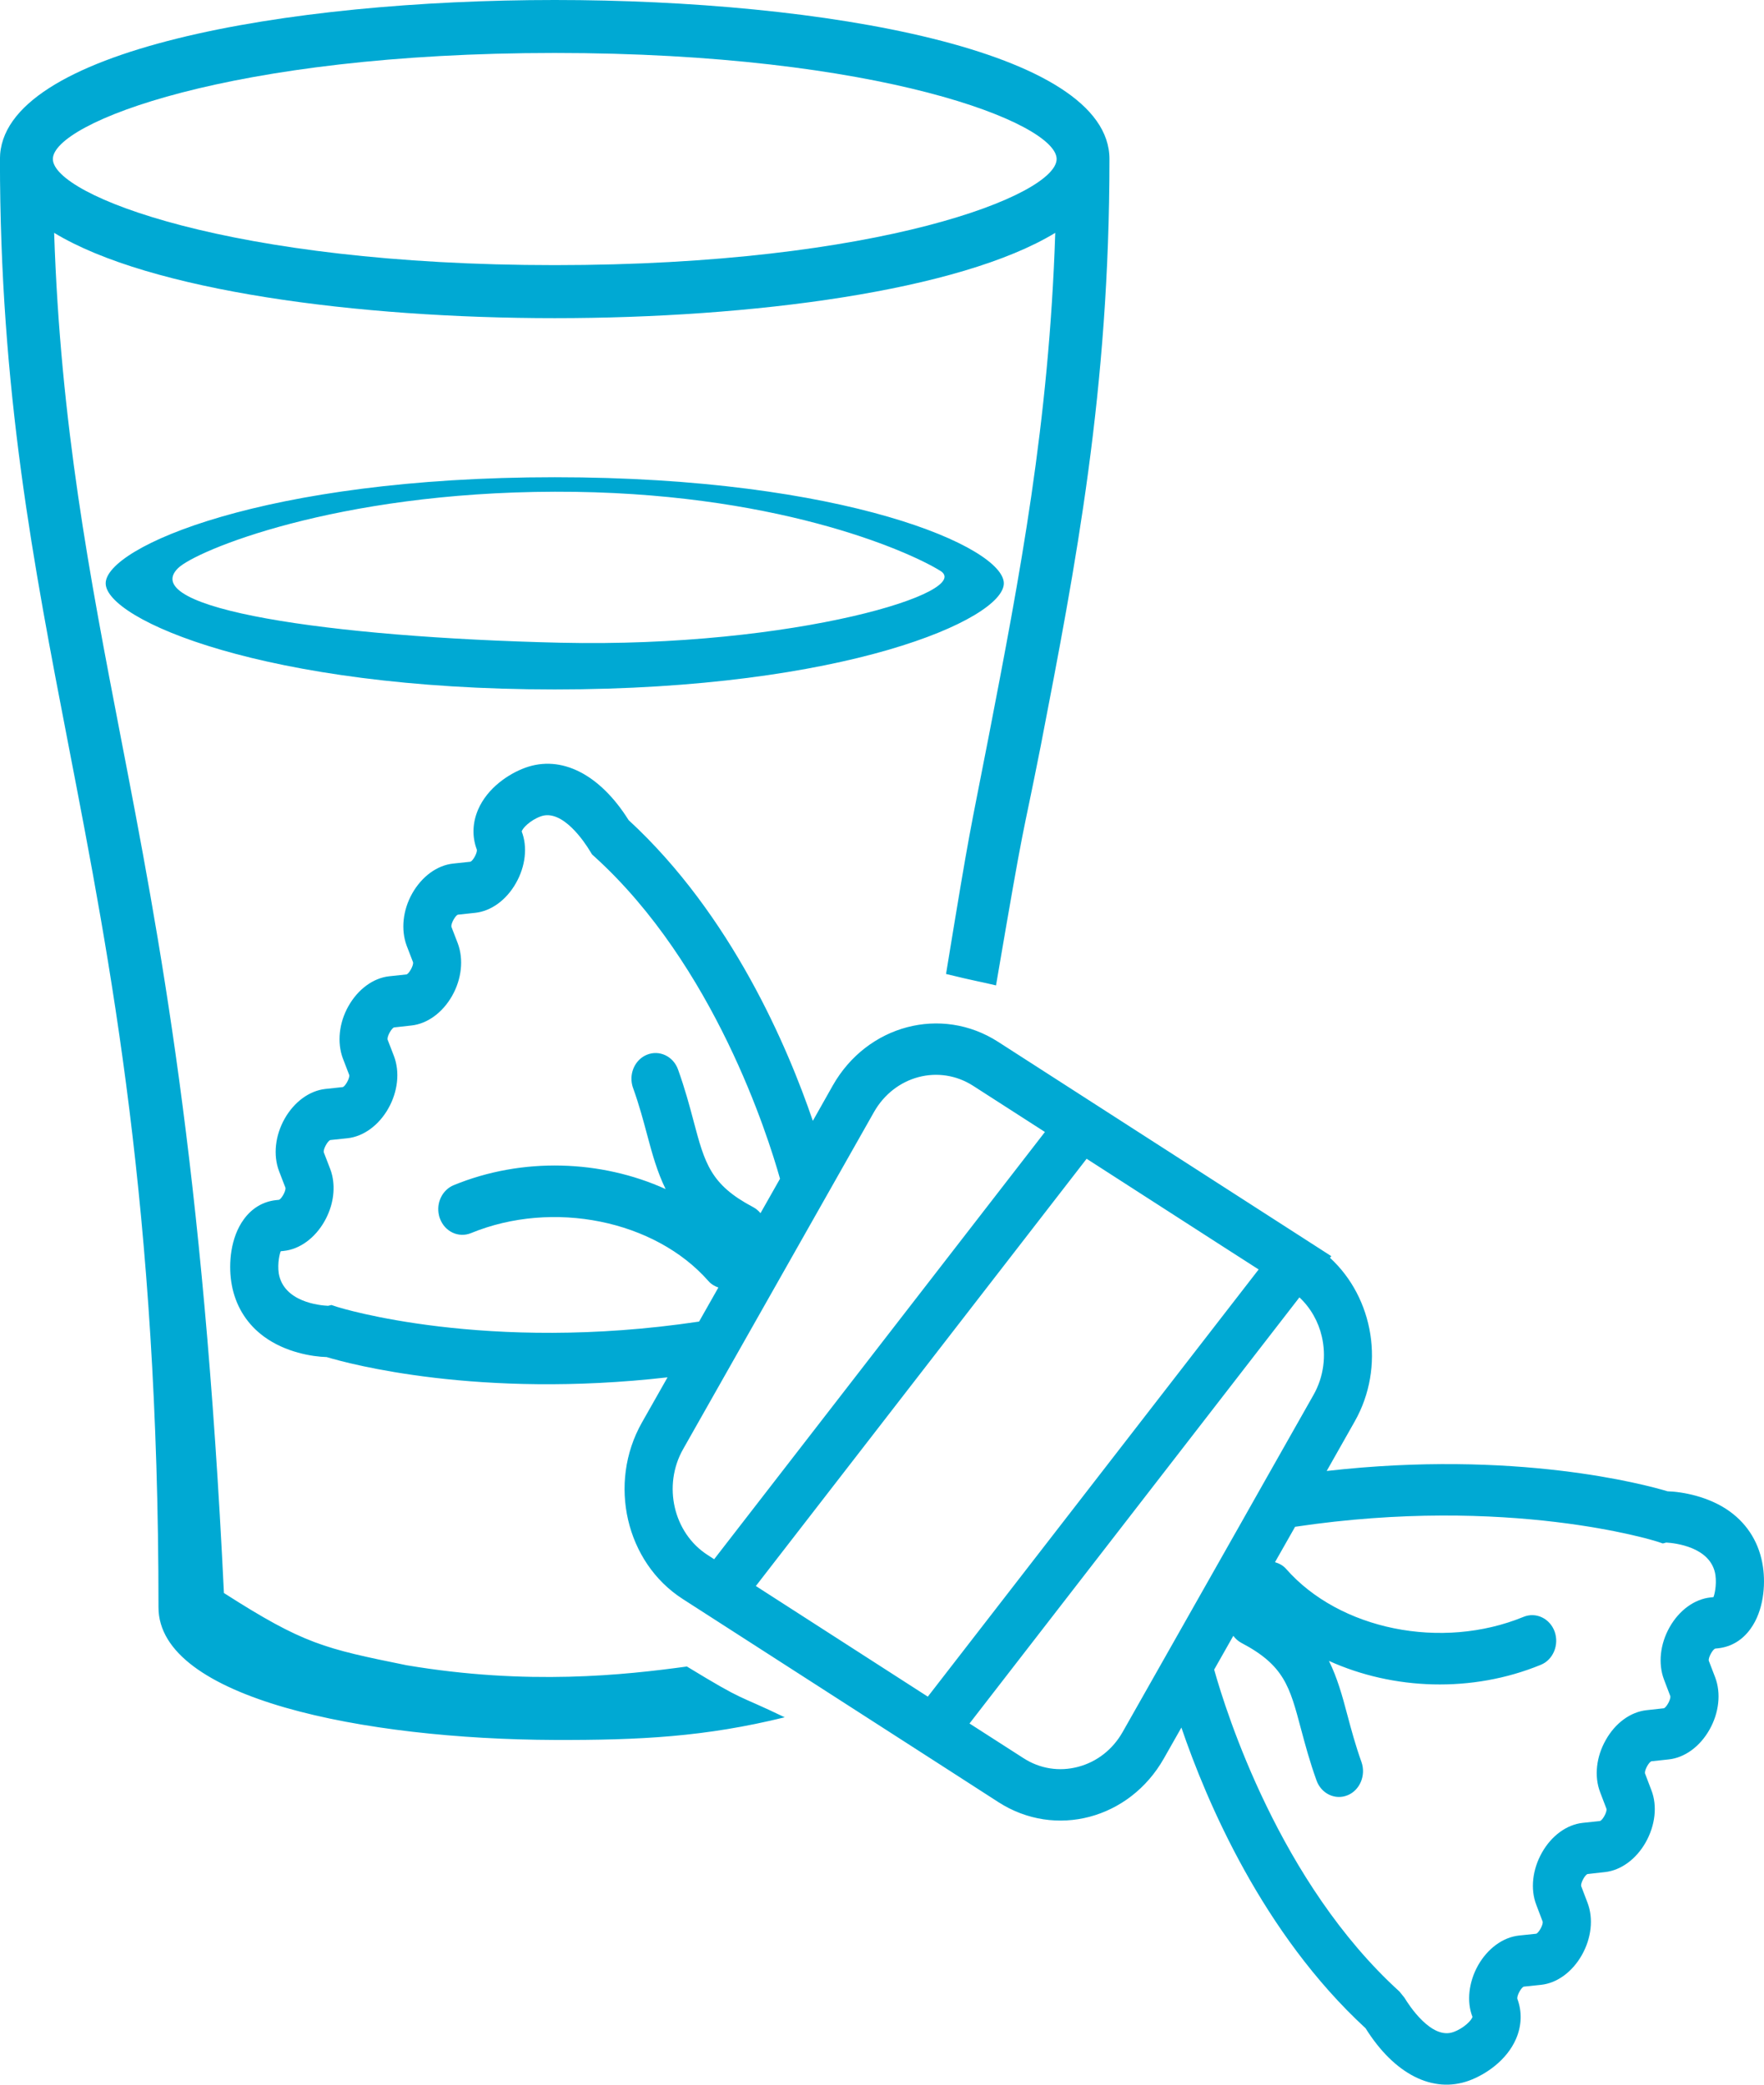 <svg 
 xmlns="http://www.w3.org/2000/svg"
 xmlns:xlink="http://www.w3.org/1999/xlink"
 width="33px" height="39px">
<path fill-rule="evenodd"  fill="rgb(0, 169, 211)"
 d="M32.747,30.473 C32.595,30.685 32.385,30.809 32.143,30.836 L32.086,30.842 C32.039,30.860 31.958,31.005 31.966,31.066 L32.087,31.381 C32.199,31.677 32.159,32.043 31.980,32.359 C31.801,32.676 31.516,32.883 31.218,32.915 L30.892,32.950 C30.845,32.969 30.764,33.112 30.773,33.175 L30.893,33.490 C31.008,33.786 30.965,34.151 30.786,34.468 C30.607,34.783 30.322,34.991 30.024,35.023 L29.698,35.059 C29.651,35.077 29.570,35.221 29.579,35.283 L29.699,35.598 C29.812,35.894 29.771,36.260 29.592,36.576 C29.413,36.892 29.128,37.100 28.830,37.132 L28.504,37.166 C28.457,37.186 28.376,37.330 28.385,37.392 C28.475,37.630 28.469,37.892 28.362,38.141 C28.188,38.546 27.792,38.811 27.480,38.925 C26.804,39.170 26.084,38.804 25.547,37.945 C23.620,36.170 22.571,33.698 22.101,32.319 L21.773,32.897 C21.130,34.032 19.742,34.399 18.679,33.715 L17.557,32.992 L12.780,29.919 L12.771,29.913 C12.239,29.571 11.888,29.030 11.750,28.433 C11.612,27.835 11.687,27.182 12.008,26.614 L12.488,25.767 C8.955,26.170 6.529,25.514 6.111,25.388 C5.844,25.381 5.341,25.301 4.937,25.004 C4.636,24.783 4.436,24.477 4.351,24.111 C4.341,24.066 4.332,24.019 4.325,23.970 C4.276,23.634 4.312,23.154 4.559,22.814 C4.711,22.603 4.921,22.478 5.163,22.452 L5.220,22.446 C5.268,22.427 5.349,22.283 5.340,22.221 L5.219,21.906 C5.108,21.609 5.147,21.244 5.326,20.927 C5.505,20.612 5.790,20.404 6.088,20.372 L6.414,20.337 C6.461,20.319 6.543,20.174 6.534,20.113 L6.413,19.798 C6.304,19.502 6.341,19.135 6.520,18.820 C6.699,18.504 6.984,18.296 7.282,18.264 L7.608,18.229 C7.655,18.210 7.736,18.066 7.728,18.004 L7.607,17.690 C7.498,17.393 7.534,17.028 7.713,16.712 C7.893,16.396 8.177,16.188 8.476,16.156 L8.801,16.121 C8.849,16.102 8.930,15.958 8.921,15.896 C8.830,15.657 8.837,15.395 8.944,15.146 C9.118,14.742 9.514,14.476 9.826,14.363 C10.501,14.118 11.221,14.484 11.760,15.343 C13.686,17.117 14.735,19.588 15.206,20.969 L15.579,20.308 C16.222,19.174 17.610,18.807 18.673,19.491 L24.582,23.292 L24.905,23.500 L24.881,23.531 C25.699,24.282 25.920,25.573 25.344,26.591 L24.819,27.519 C28.350,27.117 30.776,27.773 31.195,27.899 C31.469,27.907 31.969,27.994 32.358,28.275 C32.703,28.524 32.919,28.883 32.981,29.316 C33.030,29.652 32.994,30.133 32.747,30.473 ZM11.126,16.030 L11.076,15.985 L11.031,15.912 C10.950,15.778 10.527,15.123 10.115,15.273 C9.915,15.346 9.771,15.498 9.760,15.556 C9.871,15.840 9.832,16.206 9.652,16.521 C9.473,16.838 9.188,17.045 8.890,17.077 L8.564,17.112 C8.517,17.131 8.435,17.275 8.444,17.337 L8.565,17.651 C8.675,17.949 8.637,18.314 8.458,18.630 C8.279,18.946 7.994,19.153 7.696,19.185 L7.371,19.221 C7.323,19.239 7.242,19.384 7.250,19.446 L7.371,19.760 C7.482,20.056 7.443,20.422 7.264,20.738 C7.085,21.054 6.800,21.261 6.502,21.294 L6.177,21.328 C6.129,21.348 6.048,21.491 6.056,21.554 L6.177,21.868 C6.192,21.907 6.204,21.948 6.214,21.989 C6.277,22.261 6.227,22.572 6.071,22.847 C5.892,23.163 5.607,23.371 5.309,23.402 L5.252,23.408 C5.237,23.435 5.186,23.625 5.215,23.823 C5.306,24.357 5.978,24.422 6.137,24.429 L6.201,24.414 L6.313,24.451 C6.341,24.460 9.085,25.321 13.078,24.724 L13.439,24.087 C13.371,24.063 13.305,24.026 13.253,23.966 C12.252,22.827 10.342,22.440 8.811,23.069 C8.578,23.164 8.318,23.041 8.229,22.793 C8.222,22.774 8.216,22.755 8.212,22.735 C8.158,22.503 8.274,22.260 8.488,22.172 C9.776,21.643 11.248,21.700 12.452,22.245 C12.297,21.929 12.203,21.593 12.108,21.236 C12.034,20.959 11.958,20.674 11.843,20.353 C11.836,20.334 11.830,20.315 11.826,20.296 C11.772,20.063 11.887,19.820 12.102,19.732 C12.334,19.637 12.595,19.760 12.684,20.007 C12.814,20.369 12.900,20.689 12.975,20.973 C13.185,21.764 13.291,22.162 14.088,22.582 C14.143,22.611 14.189,22.650 14.227,22.696 L14.592,22.052 C14.366,21.248 13.363,18.061 11.126,16.030 ZM18.206,20.314 C17.568,19.904 16.736,20.124 16.350,20.804 L15.562,22.196 L13.630,25.608 L12.779,27.111 C12.393,27.792 12.599,28.680 13.237,29.090 L13.360,29.170 L19.548,21.177 L18.206,20.314 ZM22.864,23.311 L20.328,21.678 L14.140,29.671 L17.357,31.741 L23.546,23.749 L22.864,23.311 ZM24.728,25.004 C24.664,24.725 24.519,24.468 24.309,24.271 L18.137,32.243 L19.146,32.891 C19.453,33.090 19.816,33.147 20.168,33.054 C20.521,32.961 20.816,32.730 21.002,32.402 L23.215,28.495 L23.676,27.679 L24.573,26.095 C24.766,25.754 24.811,25.362 24.728,25.004 ZM31.171,28.858 L31.108,28.875 L30.993,28.837 C30.965,28.828 28.221,27.966 24.228,28.563 L23.852,29.225 C23.929,29.248 24.002,29.285 24.060,29.351 C25.061,30.491 26.971,30.877 28.502,30.248 C28.734,30.153 28.995,30.277 29.084,30.525 C29.170,30.769 29.058,31.051 28.825,31.145 C27.537,31.674 26.065,31.617 24.861,31.072 C25.017,31.387 25.111,31.724 25.205,32.081 C25.279,32.357 25.355,32.643 25.470,32.965 C25.556,33.209 25.443,33.490 25.211,33.585 C24.979,33.681 24.718,33.557 24.629,33.309 C24.499,32.948 24.414,32.628 24.338,32.344 C24.128,31.553 24.023,31.155 23.225,30.736 C23.163,30.703 23.112,30.657 23.072,30.603 L22.714,31.235 C22.939,32.039 23.943,35.226 26.181,37.258 L26.275,37.375 C26.355,37.508 26.778,38.165 27.190,38.015 C27.391,37.942 27.534,37.790 27.546,37.731 C27.435,37.449 27.474,37.082 27.652,36.766 C27.831,36.451 28.116,36.243 28.415,36.210 L28.740,36.176 C28.788,36.156 28.869,36.013 28.860,35.951 L28.740,35.635 C28.626,35.339 28.668,34.973 28.847,34.657 C29.025,34.342 29.310,34.134 29.609,34.102 L29.934,34.067 C29.982,34.048 30.063,33.904 30.054,33.842 L29.934,33.527 C29.821,33.231 29.861,32.866 30.041,32.550 C30.219,32.233 30.504,32.026 30.803,31.994 L31.129,31.958 C31.176,31.939 31.257,31.795 31.248,31.733 L31.128,31.418 C31.017,31.121 31.056,30.756 31.235,30.440 C31.414,30.124 31.699,29.917 31.997,29.885 L32.054,29.879 C32.069,29.852 32.119,29.661 32.091,29.464 C32.011,28.940 31.333,28.867 31.171,28.858 ZM1.977,10.913 C1.977,10.239 4.942,8.928 10.378,8.928 C15.813,8.928 18.779,10.239 18.779,10.913 C18.779,11.585 15.813,12.898 10.378,12.898 C4.942,12.898 1.977,11.586 1.977,10.913 ZM10.481,12.024 C14.863,12.125 18.304,11.061 17.571,10.667 C16.971,10.301 14.465,9.189 10.378,9.199 C6.270,9.210 3.660,10.305 3.331,10.629 C2.562,11.381 6.134,11.923 10.481,12.024 ZM18.633,18.435 C18.340,18.364 18.239,18.354 17.698,18.221 C18.168,15.350 18.123,15.698 18.496,13.779 C19.076,10.779 19.625,7.926 19.741,4.356 C17.952,5.444 14.063,5.952 10.377,5.952 C6.691,5.952 2.802,5.443 1.013,4.356 C1.130,7.925 1.678,10.779 2.257,13.779 C2.987,17.555 3.803,21.799 4.189,29.802 C5.684,30.759 6.066,30.840 7.605,31.153 C9.875,31.536 11.685,31.336 12.850,31.177 C13.978,31.864 13.740,31.674 14.680,32.127 C13.193,32.493 11.973,32.556 10.378,32.551 C6.807,32.538 2.965,31.774 2.965,30.070 C2.965,22.651 2.073,18.038 1.286,13.967 C0.624,10.544 -0.001,7.310 -0.001,2.976 C-0.001,0.931 5.379,0.000 10.377,0.000 C15.376,0.000 20.755,0.930 20.755,2.976 C20.755,7.308 20.129,10.544 19.467,13.967 C19.086,15.893 19.206,15.076 18.633,18.435 ZM10.378,0.991 C4.302,0.991 0.989,2.302 0.989,2.975 C0.989,3.648 4.302,4.960 10.378,4.960 C16.454,4.960 19.767,3.648 19.767,2.975 C19.767,2.302 16.453,0.991 10.378,0.991 Z"/>
</svg>